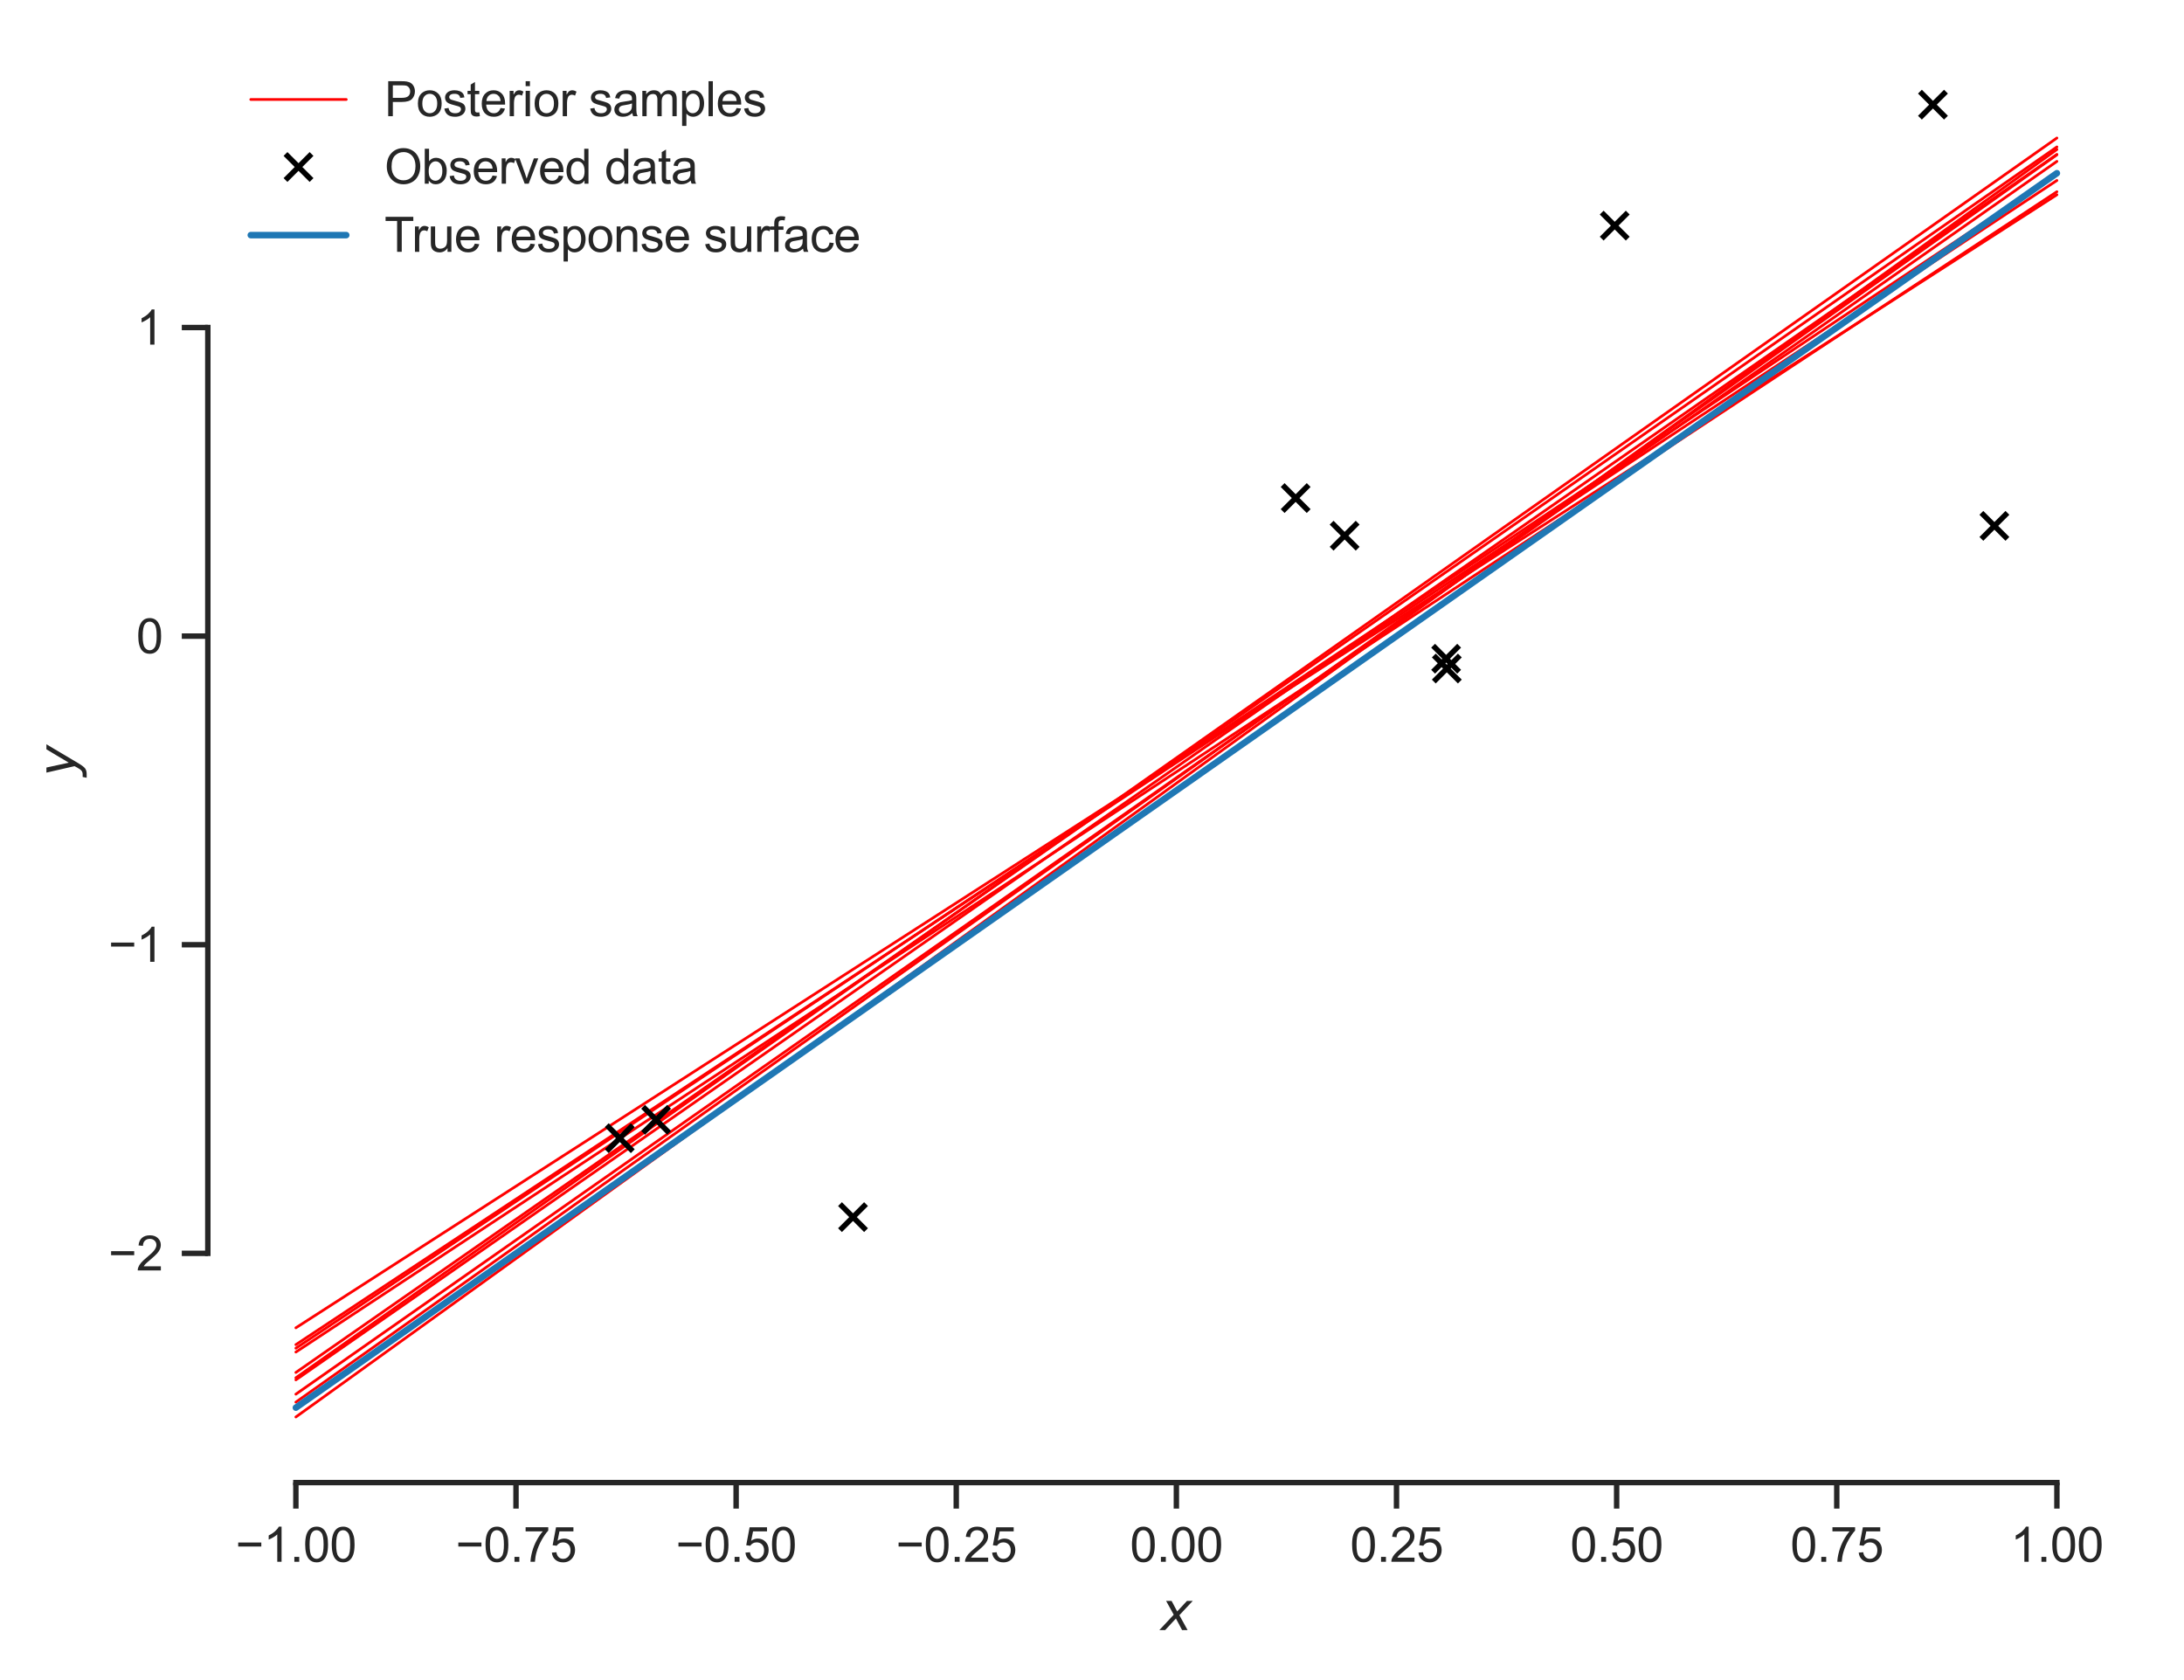 <?xml version="1.0" encoding="utf-8" standalone="no"?>
<!DOCTYPE svg PUBLIC "-//W3C//DTD SVG 1.1//EN"
  "http://www.w3.org/Graphics/SVG/1.1/DTD/svg11.dtd">
<svg xmlns:xlink="http://www.w3.org/1999/xlink" width="402.633pt" height="309.639pt" viewBox="0 0 402.633 309.639" xmlns="http://www.w3.org/2000/svg" version="1.1">
 <defs>
  <style type="text/css">*{stroke-linejoin: round; stroke-linecap: butt}</style>
 </defs>
 <g id="figure_1">
  <g id="patch_1">
   <path d="M 0 309.639 
L 402.633 309.639 
L 402.633 0 
L 0 0 
z
" style="fill: #ffffff"/>
  </g>
  <g id="axes_1">
   <g id="patch_2">
    <path d="M 38.313 273.312 
L 395.433 273.312 
L 395.433 7.2 
L 38.313 7.2 
z
" style="fill: #ffffff"/>
   </g>
   <g id="matplotlib.axis_1">
    <g id="xtick_1">
     <g id="line2d_1">
      <defs>
       <path id="mb5df3e9b58" d="M 0 0 
L 0 4.8 
" style="stroke: #262626"/>
      </defs>
      <g>
       <use xlink:href="#mb5df3e9b58" x="54.546" y="273.312" style="fill: #262626; stroke: #262626"/>
      </g>
     </g>
     <g id="text_1">
      <!-- −1.00 -->
      <g style="fill: #262626" transform="translate(43.413 287.911) scale(0.088 -0.088)">
       <defs>
        <path id="ArialMT-2212" d="M 3381 1997 
L 356 1997 
L 356 2522 
L 3381 2522 
L 3381 1997 
z
" transform="scale(0.016)"/>
        <path id="ArialMT-31" d="M 2384 0 
L 1822 0 
L 1822 3584 
Q 1619 3391 1289 3197 
Q 959 3003 697 2906 
L 697 3450 
Q 1169 3672 1522 3987 
Q 1875 4303 2022 4600 
L 2384 4600 
L 2384 0 
z
" transform="scale(0.016)"/>
        <path id="ArialMT-2e" d="M 581 0 
L 581 641 
L 1222 641 
L 1222 0 
L 581 0 
z
" transform="scale(0.016)"/>
        <path id="ArialMT-30" d="M 266 2259 
Q 266 3072 433 3567 
Q 600 4063 929 4331 
Q 1259 4600 1759 4600 
Q 2128 4600 2406 4451 
Q 2684 4303 2865 4023 
Q 3047 3744 3150 3342 
Q 3253 2941 3253 2259 
Q 3253 1453 3087 958 
Q 2922 463 2592 192 
Q 2263 -78 1759 -78 
Q 1097 -78 719 397 
Q 266 969 266 2259 
z
M 844 2259 
Q 844 1131 1108 757 
Q 1372 384 1759 384 
Q 2147 384 2411 759 
Q 2675 1134 2675 2259 
Q 2675 3391 2411 3762 
Q 2147 4134 1753 4134 
Q 1366 4134 1134 3806 
Q 844 3388 844 2259 
z
" transform="scale(0.016)"/>
       </defs>
       <use xlink:href="#ArialMT-2212"/>
       <use xlink:href="#ArialMT-31" x="58.398"/>
       <use xlink:href="#ArialMT-2e" x="114.014"/>
       <use xlink:href="#ArialMT-30" x="141.797"/>
       <use xlink:href="#ArialMT-30" x="197.412"/>
      </g>
     </g>
    </g>
    <g id="xtick_2">
     <g id="line2d_2">
      <g>
       <use xlink:href="#mb5df3e9b58" x="95.127" y="273.312" style="fill: #262626; stroke: #262626"/>
      </g>
     </g>
     <g id="text_2">
      <!-- −0.75 -->
      <g style="fill: #262626" transform="translate(83.995 287.911) scale(0.088 -0.088)">
       <defs>
        <path id="ArialMT-37" d="M 303 3981 
L 303 4522 
L 3269 4522 
L 3269 4084 
Q 2831 3619 2401 2847 
Q 1972 2075 1738 1259 
Q 1569 684 1522 0 
L 944 0 
Q 953 541 1156 1306 
Q 1359 2072 1739 2783 
Q 2119 3494 2547 3981 
L 303 3981 
z
" transform="scale(0.016)"/>
        <path id="ArialMT-35" d="M 266 1200 
L 856 1250 
Q 922 819 1161 601 
Q 1400 384 1738 384 
Q 2144 384 2425 690 
Q 2706 997 2706 1503 
Q 2706 1984 2436 2262 
Q 2166 2541 1728 2541 
Q 1456 2541 1237 2417 
Q 1019 2294 894 2097 
L 366 2166 
L 809 4519 
L 3088 4519 
L 3088 3981 
L 1259 3981 
L 1013 2750 
Q 1425 3038 1878 3038 
Q 2478 3038 2890 2622 
Q 3303 2206 3303 1553 
Q 3303 931 2941 478 
Q 2500 -78 1738 -78 
Q 1113 -78 717 272 
Q 322 622 266 1200 
z
" transform="scale(0.016)"/>
       </defs>
       <use xlink:href="#ArialMT-2212"/>
       <use xlink:href="#ArialMT-30" x="58.398"/>
       <use xlink:href="#ArialMT-2e" x="114.014"/>
       <use xlink:href="#ArialMT-37" x="141.797"/>
       <use xlink:href="#ArialMT-35" x="197.412"/>
      </g>
     </g>
    </g>
    <g id="xtick_3">
     <g id="line2d_3">
      <g>
       <use xlink:href="#mb5df3e9b58" x="135.709" y="273.312" style="fill: #262626; stroke: #262626"/>
      </g>
     </g>
     <g id="text_3">
      <!-- −0.50 -->
      <g style="fill: #262626" transform="translate(124.577 287.911) scale(0.088 -0.088)">
       <use xlink:href="#ArialMT-2212"/>
       <use xlink:href="#ArialMT-30" x="58.398"/>
       <use xlink:href="#ArialMT-2e" x="114.014"/>
       <use xlink:href="#ArialMT-35" x="141.797"/>
       <use xlink:href="#ArialMT-30" x="197.412"/>
      </g>
     </g>
    </g>
    <g id="xtick_4">
     <g id="line2d_4">
      <g>
       <use xlink:href="#mb5df3e9b58" x="176.291" y="273.312" style="fill: #262626; stroke: #262626"/>
      </g>
     </g>
     <g id="text_4">
      <!-- −0.25 -->
      <g style="fill: #262626" transform="translate(165.158 287.911) scale(0.088 -0.088)">
       <defs>
        <path id="ArialMT-32" d="M 3222 541 
L 3222 0 
L 194 0 
Q 188 203 259 391 
Q 375 700 629 1000 
Q 884 1300 1366 1694 
Q 2113 2306 2375 2664 
Q 2638 3022 2638 3341 
Q 2638 3675 2398 3904 
Q 2159 4134 1775 4134 
Q 1369 4134 1125 3890 
Q 881 3647 878 3216 
L 300 3275 
Q 359 3922 746 4261 
Q 1134 4600 1788 4600 
Q 2447 4600 2831 4234 
Q 3216 3869 3216 3328 
Q 3216 3053 3103 2787 
Q 2991 2522 2730 2228 
Q 2469 1934 1863 1422 
Q 1356 997 1212 845 
Q 1069 694 975 541 
L 3222 541 
z
" transform="scale(0.016)"/>
       </defs>
       <use xlink:href="#ArialMT-2212"/>
       <use xlink:href="#ArialMT-30" x="58.398"/>
       <use xlink:href="#ArialMT-2e" x="114.014"/>
       <use xlink:href="#ArialMT-32" x="141.797"/>
       <use xlink:href="#ArialMT-35" x="197.412"/>
      </g>
     </g>
    </g>
    <g id="xtick_5">
     <g id="line2d_5">
      <g>
       <use xlink:href="#mb5df3e9b58" x="216.873" y="273.312" style="fill: #262626; stroke: #262626"/>
      </g>
     </g>
     <g id="text_5">
      <!-- 0.00 -->
      <g style="fill: #262626" transform="translate(208.31 287.911) scale(0.088 -0.088)">
       <use xlink:href="#ArialMT-30"/>
       <use xlink:href="#ArialMT-2e" x="55.615"/>
       <use xlink:href="#ArialMT-30" x="83.398"/>
       <use xlink:href="#ArialMT-30" x="139.014"/>
      </g>
     </g>
    </g>
    <g id="xtick_6">
     <g id="line2d_6">
      <g>
       <use xlink:href="#mb5df3e9b58" x="257.455" y="273.312" style="fill: #262626; stroke: #262626"/>
      </g>
     </g>
     <g id="text_6">
      <!-- 0.25 -->
      <g style="fill: #262626" transform="translate(248.892 287.911) scale(0.088 -0.088)">
       <use xlink:href="#ArialMT-30"/>
       <use xlink:href="#ArialMT-2e" x="55.615"/>
       <use xlink:href="#ArialMT-32" x="83.398"/>
       <use xlink:href="#ArialMT-35" x="139.014"/>
      </g>
     </g>
    </g>
    <g id="xtick_7">
     <g id="line2d_7">
      <g>
       <use xlink:href="#mb5df3e9b58" x="298.037" y="273.312" style="fill: #262626; stroke: #262626"/>
      </g>
     </g>
     <g id="text_7">
      <!-- 0.50 -->
      <g style="fill: #262626" transform="translate(289.474 287.911) scale(0.088 -0.088)">
       <use xlink:href="#ArialMT-30"/>
       <use xlink:href="#ArialMT-2e" x="55.615"/>
       <use xlink:href="#ArialMT-35" x="83.398"/>
       <use xlink:href="#ArialMT-30" x="139.014"/>
      </g>
     </g>
    </g>
    <g id="xtick_8">
     <g id="line2d_8">
      <g>
       <use xlink:href="#mb5df3e9b58" x="338.618" y="273.312" style="fill: #262626; stroke: #262626"/>
      </g>
     </g>
     <g id="text_8">
      <!-- 0.75 -->
      <g style="fill: #262626" transform="translate(330.056 287.911) scale(0.088 -0.088)">
       <use xlink:href="#ArialMT-30"/>
       <use xlink:href="#ArialMT-2e" x="55.615"/>
       <use xlink:href="#ArialMT-37" x="83.398"/>
       <use xlink:href="#ArialMT-35" x="139.014"/>
      </g>
     </g>
    </g>
    <g id="xtick_9">
     <g id="line2d_9">
      <g>
       <use xlink:href="#mb5df3e9b58" x="379.2" y="273.312" style="fill: #262626; stroke: #262626"/>
      </g>
     </g>
     <g id="text_9">
      <!-- 1.00 -->
      <g style="fill: #262626" transform="translate(370.637 287.911) scale(0.088 -0.088)">
       <use xlink:href="#ArialMT-31"/>
       <use xlink:href="#ArialMT-2e" x="55.615"/>
       <use xlink:href="#ArialMT-30" x="83.398"/>
       <use xlink:href="#ArialMT-30" x="139.014"/>
      </g>
     </g>
    </g>
    <g id="text_10">
     <!-- $x$ -->
     <g style="fill: #262626" transform="translate(213.993 300.531) scale(0.096 -0.096)">
      <defs>
       <path id="DejaVuSans-Oblique-78" d="M 3841 3500 
L 2234 1784 
L 3219 0 
L 2559 0 
L 1819 1388 
L 531 0 
L -166 0 
L 1556 1844 
L 641 3500 
L 1300 3500 
L 1972 2234 
L 3144 3500 
L 3841 3500 
z
" transform="scale(0.016)"/>
      </defs>
      <use xlink:href="#DejaVuSans-Oblique-78" transform="translate(0 0.312)"/>
     </g>
    </g>
   </g>
   <g id="matplotlib.axis_2">
    <g id="ytick_1">
     <g id="line2d_10">
      <defs>
       <path id="m4414382f94" d="M 0 0 
L -4.8 0 
" style="stroke: #262626"/>
      </defs>
      <g>
       <use xlink:href="#m4414382f94" x="38.313" y="231.054" style="fill: #262626; stroke: #262626"/>
      </g>
     </g>
     <g id="text_11">
      <!-- −2 -->
      <g style="fill: #262626" transform="translate(19.98 234.203) scale(0.088 -0.088)">
       <use xlink:href="#ArialMT-2212"/>
       <use xlink:href="#ArialMT-32" x="58.398"/>
      </g>
     </g>
    </g>
    <g id="ytick_2">
     <g id="line2d_11">
      <g>
       <use xlink:href="#m4414382f94" x="38.313" y="174.161" style="fill: #262626; stroke: #262626"/>
      </g>
     </g>
     <g id="text_12">
      <!-- −1 -->
      <g style="fill: #262626" transform="translate(19.98 177.311) scale(0.088 -0.088)">
       <use xlink:href="#ArialMT-2212"/>
       <use xlink:href="#ArialMT-31" x="58.398"/>
      </g>
     </g>
    </g>
    <g id="ytick_3">
     <g id="line2d_12">
      <g>
       <use xlink:href="#m4414382f94" x="38.313" y="117.269" style="fill: #262626; stroke: #262626"/>
      </g>
     </g>
     <g id="text_13">
      <!-- 0 -->
      <g style="fill: #262626" transform="translate(25.119 120.418) scale(0.088 -0.088)">
       <use xlink:href="#ArialMT-30"/>
      </g>
     </g>
    </g>
    <g id="ytick_4">
     <g id="line2d_13">
      <g>
       <use xlink:href="#m4414382f94" x="38.313" y="60.376" style="fill: #262626; stroke: #262626"/>
      </g>
     </g>
     <g id="text_14">
      <!-- 1 -->
      <g style="fill: #262626" transform="translate(25.119 63.525) scale(0.088 -0.088)">
       <use xlink:href="#ArialMT-31"/>
      </g>
     </g>
    </g>
    <g id="text_15">
     <!-- $y$ -->
     <g style="fill: #262626" transform="translate(13.963 143.136) rotate(-90) scale(0.096 -0.096)">
      <defs>
       <path id="DejaVuSans-Oblique-79" d="M 1588 -325 
Q 1188 -997 936 -1164 
Q 684 -1331 294 -1331 
L -159 -1331 
L -63 -850 
L 269 -850 
Q 509 -850 678 -719 
Q 847 -588 1056 -206 
L 1234 128 
L 459 3500 
L 1069 3500 
L 1650 819 
L 3256 3500 
L 3859 3500 
L 1588 -325 
z
" transform="scale(0.016)"/>
      </defs>
      <use xlink:href="#DejaVuSans-Oblique-79" transform="translate(0 0.312)"/>
     </g>
    </g>
   </g>
   <g id="line2d_14">
    <path d="M 54.546 244.78 
L 57.825 242.67 
L 61.104 240.56 
L 64.384 238.45 
L 67.663 236.341 
L 70.942 234.231 
L 74.222 232.121 
L 77.501 230.011 
L 80.78 227.901 
L 84.06 225.791 
L 87.339 223.681 
L 90.618 221.571 
L 93.898 219.462 
L 97.177 217.352 
L 100.456 215.242 
L 103.736 213.132 
L 107.015 211.022 
L 110.294 208.912 
L 113.574 206.802 
L 116.853 204.692 
L 120.132 202.583 
L 123.412 200.473 
L 126.691 198.363 
L 129.97 196.253 
L 133.25 194.143 
L 136.529 192.033 
L 139.808 189.923 
L 143.088 187.813 
L 146.367 185.704 
L 149.646 183.594 
L 152.926 181.484 
L 156.205 179.374 
L 159.484 177.264 
L 162.764 175.154 
L 166.043 173.044 
L 169.322 170.934 
L 172.602 168.825 
L 175.881 166.715 
L 179.16 164.605 
L 182.44 162.495 
L 185.719 160.385 
L 188.998 158.275 
L 192.278 156.165 
L 195.557 154.055 
L 198.837 151.946 
L 202.116 149.836 
L 205.395 147.726 
L 208.675 145.616 
L 211.954 143.506 
L 215.233 141.396 
L 218.513 139.286 
L 221.792 137.177 
L 225.071 135.067 
L 228.351 132.957 
L 231.63 130.847 
L 234.909 128.737 
L 238.189 126.627 
L 241.468 124.517 
L 244.747 122.407 
L 248.027 120.298 
L 251.306 118.188 
L 254.585 116.078 
L 257.865 113.968 
L 261.144 111.858 
L 264.423 109.748 
L 267.703 107.638 
L 270.982 105.528 
L 274.261 103.419 
L 277.541 101.309 
L 280.82 99.199 
L 284.099 97.089 
L 287.379 94.979 
L 290.658 92.869 
L 293.937 90.759 
L 297.217 88.649 
L 300.496 86.54 
L 303.775 84.43 
L 307.055 82.32 
L 310.334 80.21 
L 313.613 78.1 
L 316.893 75.99 
L 320.172 73.88 
L 323.451 71.77 
L 326.731 69.661 
L 330.01 67.551 
L 333.289 65.441 
L 336.569 63.331 
L 339.848 61.221 
L 343.127 59.111 
L 346.407 57.001 
L 349.686 54.891 
L 352.965 52.782 
L 356.245 50.672 
L 359.524 48.562 
L 362.803 46.452 
L 366.083 44.342 
L 369.362 42.232 
L 372.641 40.122 
L 375.921 38.012 
L 379.2 35.903 
" clip-path="url(#p180e11fbf8)" style="fill: none; stroke: #ff0000; stroke-width: 0.5; stroke-linecap: round"/>
   </g>
   <g id="line2d_15">
    <path d="M 54.546 249.246 
L 57.825 247.085 
L 61.104 244.925 
L 64.384 242.764 
L 67.663 240.603 
L 70.942 238.443 
L 74.222 236.282 
L 77.501 234.121 
L 80.78 231.961 
L 84.06 229.8 
L 87.339 227.64 
L 90.618 225.479 
L 93.898 223.318 
L 97.177 221.158 
L 100.456 218.997 
L 103.736 216.836 
L 107.015 214.676 
L 110.294 212.515 
L 113.574 210.354 
L 116.853 208.194 
L 120.132 206.033 
L 123.412 203.872 
L 126.691 201.712 
L 129.97 199.551 
L 133.25 197.39 
L 136.529 195.23 
L 139.808 193.069 
L 143.088 190.908 
L 146.367 188.748 
L 149.646 186.587 
L 152.926 184.427 
L 156.205 182.266 
L 159.484 180.105 
L 162.764 177.945 
L 166.043 175.784 
L 169.322 173.623 
L 172.602 171.463 
L 175.881 169.302 
L 179.16 167.141 
L 182.44 164.981 
L 185.719 162.82 
L 188.998 160.659 
L 192.278 158.499 
L 195.557 156.338 
L 198.837 154.177 
L 202.116 152.017 
L 205.395 149.856 
L 208.675 147.695 
L 211.954 145.535 
L 215.233 143.374 
L 218.513 141.214 
L 221.792 139.053 
L 225.071 136.892 
L 228.351 134.732 
L 231.63 132.571 
L 234.909 130.41 
L 238.189 128.25 
L 241.468 126.089 
L 244.747 123.928 
L 248.027 121.768 
L 251.306 119.607 
L 254.585 117.446 
L 257.865 115.286 
L 261.144 113.125 
L 264.423 110.964 
L 267.703 108.804 
L 270.982 106.643 
L 274.261 104.483 
L 277.541 102.322 
L 280.82 100.161 
L 284.099 98.001 
L 287.379 95.84 
L 290.658 93.679 
L 293.937 91.519 
L 297.217 89.358 
L 300.496 87.197 
L 303.775 85.037 
L 307.055 82.876 
L 310.334 80.715 
L 313.613 78.555 
L 316.893 76.394 
L 320.172 74.233 
L 323.451 72.073 
L 326.731 69.912 
L 330.01 67.751 
L 333.289 65.591 
L 336.569 63.43 
L 339.848 61.27 
L 343.127 59.109 
L 346.407 56.948 
L 349.686 54.788 
L 352.965 52.627 
L 356.245 50.466 
L 359.524 48.306 
L 362.803 46.145 
L 366.083 43.984 
L 369.362 41.824 
L 372.641 39.663 
L 375.921 37.502 
L 379.2 35.342 
" clip-path="url(#p180e11fbf8)" style="fill: none; stroke: #ff0000; stroke-width: 0.5; stroke-linecap: round"/>
   </g>
   <g id="line2d_16">
    <path d="M 54.546 248.543 
L 57.825 246.357 
L 61.104 244.17 
L 64.384 241.983 
L 67.663 239.797 
L 70.942 237.61 
L 74.222 235.423 
L 77.501 233.237 
L 80.78 231.05 
L 84.06 228.863 
L 87.339 226.677 
L 90.618 224.49 
L 93.898 222.303 
L 97.177 220.117 
L 100.456 217.93 
L 103.736 215.743 
L 107.015 213.557 
L 110.294 211.37 
L 113.574 209.183 
L 116.853 206.997 
L 120.132 204.81 
L 123.412 202.623 
L 126.691 200.437 
L 129.97 198.25 
L 133.25 196.063 
L 136.529 193.877 
L 139.808 191.69 
L 143.088 189.503 
L 146.367 187.317 
L 149.646 185.13 
L 152.926 182.943 
L 156.205 180.757 
L 159.484 178.57 
L 162.764 176.383 
L 166.043 174.197 
L 169.322 172.01 
L 172.602 169.823 
L 175.881 167.637 
L 179.16 165.45 
L 182.44 163.263 
L 185.719 161.077 
L 188.998 158.89 
L 192.278 156.703 
L 195.557 154.517 
L 198.837 152.33 
L 202.116 150.144 
L 205.395 147.957 
L 208.675 145.77 
L 211.954 143.584 
L 215.233 141.397 
L 218.513 139.21 
L 221.792 137.024 
L 225.071 134.837 
L 228.351 132.65 
L 231.63 130.464 
L 234.909 128.277 
L 238.189 126.09 
L 241.468 123.904 
L 244.747 121.717 
L 248.027 119.53 
L 251.306 117.344 
L 254.585 115.157 
L 257.865 112.97 
L 261.144 110.784 
L 264.423 108.597 
L 267.703 106.41 
L 270.982 104.224 
L 274.261 102.037 
L 277.541 99.85 
L 280.82 97.664 
L 284.099 95.477 
L 287.379 93.29 
L 290.658 91.104 
L 293.937 88.917 
L 297.217 86.73 
L 300.496 84.544 
L 303.775 82.357 
L 307.055 80.17 
L 310.334 77.984 
L 313.613 75.797 
L 316.893 73.61 
L 320.172 71.424 
L 323.451 69.237 
L 326.731 67.05 
L 330.01 64.864 
L 333.289 62.677 
L 336.569 60.49 
L 339.848 58.304 
L 343.127 56.117 
L 346.407 53.93 
L 349.686 51.744 
L 352.965 49.557 
L 356.245 47.371 
L 359.524 45.184 
L 362.803 42.997 
L 366.083 40.811 
L 369.362 38.624 
L 372.641 36.437 
L 375.921 34.251 
L 379.2 32.064 
" clip-path="url(#p180e11fbf8)" style="fill: none; stroke: #ff0000; stroke-width: 0.5; stroke-linecap: round"/>
   </g>
   <g id="line2d_17">
    <path d="M 54.546 257.011 
L 57.825 254.715 
L 61.104 252.42 
L 64.384 250.124 
L 67.663 247.829 
L 70.942 245.533 
L 74.222 243.238 
L 77.501 240.942 
L 80.78 238.646 
L 84.06 236.351 
L 87.339 234.055 
L 90.618 231.76 
L 93.898 229.464 
L 97.177 227.169 
L 100.456 224.873 
L 103.736 222.577 
L 107.015 220.282 
L 110.294 217.986 
L 113.574 215.691 
L 116.853 213.395 
L 120.132 211.1 
L 123.412 208.804 
L 126.691 206.508 
L 129.97 204.213 
L 133.25 201.917 
L 136.529 199.622 
L 139.808 197.326 
L 143.088 195.031 
L 146.367 192.735 
L 149.646 190.44 
L 152.926 188.144 
L 156.205 185.848 
L 159.484 183.553 
L 162.764 181.257 
L 166.043 178.962 
L 169.322 176.666 
L 172.602 174.371 
L 175.881 172.075 
L 179.16 169.779 
L 182.44 167.484 
L 185.719 165.188 
L 188.998 162.893 
L 192.278 160.597 
L 195.557 158.302 
L 198.837 156.006 
L 202.116 153.71 
L 205.395 151.415 
L 208.675 149.119 
L 211.954 146.824 
L 215.233 144.528 
L 218.513 142.233 
L 221.792 139.937 
L 225.071 137.641 
L 228.351 135.346 
L 231.63 133.05 
L 234.909 130.755 
L 238.189 128.459 
L 241.468 126.164 
L 244.747 123.868 
L 248.027 121.572 
L 251.306 119.277 
L 254.585 116.981 
L 257.865 114.686 
L 261.144 112.39 
L 264.423 110.095 
L 267.703 107.799 
L 270.982 105.504 
L 274.261 103.208 
L 277.541 100.912 
L 280.82 98.617 
L 284.099 96.321 
L 287.379 94.026 
L 290.658 91.73 
L 293.937 89.435 
L 297.217 87.139 
L 300.496 84.843 
L 303.775 82.548 
L 307.055 80.252 
L 310.334 77.957 
L 313.613 75.661 
L 316.893 73.366 
L 320.172 71.07 
L 323.451 68.774 
L 326.731 66.479 
L 330.01 64.183 
L 333.289 61.888 
L 336.569 59.592 
L 339.848 57.297 
L 343.127 55.001 
L 346.407 52.705 
L 349.686 50.41 
L 352.965 48.114 
L 356.245 45.819 
L 359.524 43.523 
L 362.803 41.228 
L 366.083 38.932 
L 369.362 36.637 
L 372.641 34.341 
L 375.921 32.045 
L 379.2 29.75 
" clip-path="url(#p180e11fbf8)" style="fill: none; stroke: #ff0000; stroke-width: 0.5; stroke-linecap: round"/>
   </g>
   <g id="line2d_18">
    <path d="M 54.546 253.989 
L 57.825 251.681 
L 61.104 249.372 
L 64.384 247.063 
L 67.663 244.755 
L 70.942 242.446 
L 74.222 240.138 
L 77.501 237.829 
L 80.78 235.521 
L 84.06 233.212 
L 87.339 230.903 
L 90.618 228.595 
L 93.898 226.286 
L 97.177 223.978 
L 100.456 221.669 
L 103.736 219.361 
L 107.015 217.052 
L 110.294 214.743 
L 113.574 212.435 
L 116.853 210.126 
L 120.132 207.818 
L 123.412 205.509 
L 126.691 203.201 
L 129.97 200.892 
L 133.25 198.584 
L 136.529 196.275 
L 139.808 193.966 
L 143.088 191.658 
L 146.367 189.349 
L 149.646 187.041 
L 152.926 184.732 
L 156.205 182.424 
L 159.484 180.115 
L 162.764 177.806 
L 166.043 175.498 
L 169.322 173.189 
L 172.602 170.881 
L 175.881 168.572 
L 179.16 166.264 
L 182.44 163.955 
L 185.719 161.646 
L 188.998 159.338 
L 192.278 157.029 
L 195.557 154.721 
L 198.837 152.412 
L 202.116 150.104 
L 205.395 147.795 
L 208.675 145.486 
L 211.954 143.178 
L 215.233 140.869 
L 218.513 138.561 
L 221.792 136.252 
L 225.071 133.944 
L 228.351 131.635 
L 231.63 129.327 
L 234.909 127.018 
L 238.189 124.709 
L 241.468 122.401 
L 244.747 120.092 
L 248.027 117.784 
L 251.306 115.475 
L 254.585 113.167 
L 257.865 110.858 
L 261.144 108.549 
L 264.423 106.241 
L 267.703 103.932 
L 270.982 101.624 
L 274.261 99.315 
L 277.541 97.007 
L 280.82 94.698 
L 284.099 92.389 
L 287.379 90.081 
L 290.658 87.772 
L 293.937 85.464 
L 297.217 83.155 
L 300.496 80.847 
L 303.775 78.538 
L 307.055 76.23 
L 310.334 73.921 
L 313.613 71.612 
L 316.893 69.304 
L 320.172 66.995 
L 323.451 64.687 
L 326.731 62.378 
L 330.01 60.07 
L 333.289 57.761 
L 336.569 55.452 
L 339.848 53.144 
L 343.127 50.835 
L 346.407 48.527 
L 349.686 46.218 
L 352.965 43.91 
L 356.245 41.601 
L 359.524 39.292 
L 362.803 36.984 
L 366.083 34.675 
L 369.362 32.367 
L 372.641 30.058 
L 375.921 27.75 
L 379.2 25.441 
" clip-path="url(#p180e11fbf8)" style="fill: none; stroke: #ff0000; stroke-width: 0.5; stroke-linecap: round"/>
   </g>
   <g id="line2d_19">
    <path d="M 54.546 254.374 
L 57.825 252.092 
L 61.104 249.81 
L 64.384 247.528 
L 67.663 245.246 
L 70.942 242.964 
L 74.222 240.683 
L 77.501 238.401 
L 80.78 236.119 
L 84.06 233.837 
L 87.339 231.555 
L 90.618 229.273 
L 93.898 226.991 
L 97.177 224.709 
L 100.456 222.427 
L 103.736 220.145 
L 107.015 217.863 
L 110.294 215.582 
L 113.574 213.3 
L 116.853 211.018 
L 120.132 208.736 
L 123.412 206.454 
L 126.691 204.172 
L 129.97 201.89 
L 133.25 199.608 
L 136.529 197.326 
L 139.808 195.044 
L 143.088 192.762 
L 146.367 190.481 
L 149.646 188.199 
L 152.926 185.917 
L 156.205 183.635 
L 159.484 181.353 
L 162.764 179.071 
L 166.043 176.789 
L 169.322 174.507 
L 172.602 172.225 
L 175.881 169.943 
L 179.16 167.661 
L 182.44 165.38 
L 185.719 163.098 
L 188.998 160.816 
L 192.278 158.534 
L 195.557 156.252 
L 198.837 153.97 
L 202.116 151.688 
L 205.395 149.406 
L 208.675 147.124 
L 211.954 144.842 
L 215.233 142.56 
L 218.513 140.279 
L 221.792 137.997 
L 225.071 135.715 
L 228.351 133.433 
L 231.63 131.151 
L 234.909 128.869 
L 238.189 126.587 
L 241.468 124.305 
L 244.747 122.023 
L 248.027 119.741 
L 251.306 117.459 
L 254.585 115.178 
L 257.865 112.896 
L 261.144 110.614 
L 264.423 108.332 
L 267.703 106.05 
L 270.982 103.768 
L 274.261 101.486 
L 277.541 99.204 
L 280.82 96.922 
L 284.099 94.64 
L 287.379 92.358 
L 290.658 90.077 
L 293.937 87.795 
L 297.217 85.513 
L 300.496 83.231 
L 303.775 80.949 
L 307.055 78.667 
L 310.334 76.385 
L 313.613 74.103 
L 316.893 71.821 
L 320.172 69.539 
L 323.451 67.257 
L 326.731 64.976 
L 330.01 62.694 
L 333.289 60.412 
L 336.569 58.13 
L 339.848 55.848 
L 343.127 53.566 
L 346.407 51.284 
L 349.686 49.002 
L 352.965 46.72 
L 356.245 44.438 
L 359.524 42.156 
L 362.803 39.875 
L 366.083 37.593 
L 369.362 35.311 
L 372.641 33.029 
L 375.921 30.747 
L 379.2 28.465 
" clip-path="url(#p180e11fbf8)" style="fill: none; stroke: #ff0000; stroke-width: 0.5; stroke-linecap: round"/>
   </g>
   <g id="line2d_20">
    <path d="M 54.546 253.013 
L 57.825 250.731 
L 61.104 248.448 
L 64.384 246.166 
L 67.663 243.884 
L 70.942 241.602 
L 74.222 239.32 
L 77.501 237.038 
L 80.78 234.756 
L 84.06 232.474 
L 87.339 230.192 
L 90.618 227.91 
L 93.898 225.628 
L 97.177 223.345 
L 100.456 221.063 
L 103.736 218.781 
L 107.015 216.499 
L 110.294 214.217 
L 113.574 211.935 
L 116.853 209.653 
L 120.132 207.371 
L 123.412 205.089 
L 126.691 202.807 
L 129.97 200.525 
L 133.25 198.242 
L 136.529 195.96 
L 139.808 193.678 
L 143.088 191.396 
L 146.367 189.114 
L 149.646 186.832 
L 152.926 184.55 
L 156.205 182.268 
L 159.484 179.986 
L 162.764 177.704 
L 166.043 175.422 
L 169.322 173.139 
L 172.602 170.857 
L 175.881 168.575 
L 179.16 166.293 
L 182.44 164.011 
L 185.719 161.729 
L 188.998 159.447 
L 192.278 157.165 
L 195.557 154.883 
L 198.837 152.601 
L 202.116 150.319 
L 205.395 148.037 
L 208.675 145.754 
L 211.954 143.472 
L 215.233 141.19 
L 218.513 138.908 
L 221.792 136.626 
L 225.071 134.344 
L 228.351 132.062 
L 231.63 129.78 
L 234.909 127.498 
L 238.189 125.216 
L 241.468 122.934 
L 244.747 120.651 
L 248.027 118.369 
L 251.306 116.087 
L 254.585 113.805 
L 257.865 111.523 
L 261.144 109.241 
L 264.423 106.959 
L 267.703 104.677 
L 270.982 102.395 
L 274.261 100.113 
L 277.541 97.831 
L 280.82 95.548 
L 284.099 93.266 
L 287.379 90.984 
L 290.658 88.702 
L 293.937 86.42 
L 297.217 84.138 
L 300.496 81.856 
L 303.775 79.574 
L 307.055 77.292 
L 310.334 75.01 
L 313.613 72.728 
L 316.893 70.445 
L 320.172 68.163 
L 323.451 65.881 
L 326.731 63.599 
L 330.01 61.317 
L 333.289 59.035 
L 336.569 56.753 
L 339.848 54.471 
L 343.127 52.189 
L 346.407 49.907 
L 349.686 47.625 
L 352.965 45.342 
L 356.245 43.06 
L 359.524 40.778 
L 362.803 38.496 
L 366.083 36.214 
L 369.362 33.932 
L 372.641 31.65 
L 375.921 29.368 
L 379.2 27.086 
" clip-path="url(#p180e11fbf8)" style="fill: none; stroke: #ff0000; stroke-width: 0.5; stroke-linecap: round"/>
   </g>
   <g id="line2d_21">
    <path d="M 54.546 261.216 
L 57.825 258.856 
L 61.104 256.496 
L 64.384 254.136 
L 67.663 251.775 
L 70.942 249.415 
L 74.222 247.055 
L 77.501 244.695 
L 80.78 242.335 
L 84.06 239.975 
L 87.339 237.614 
L 90.618 235.254 
L 93.898 232.894 
L 97.177 230.534 
L 100.456 228.174 
L 103.736 225.814 
L 107.015 223.453 
L 110.294 221.093 
L 113.574 218.733 
L 116.853 216.373 
L 120.132 214.013 
L 123.412 211.653 
L 126.691 209.292 
L 129.97 206.932 
L 133.25 204.572 
L 136.529 202.212 
L 139.808 199.852 
L 143.088 197.492 
L 146.367 195.131 
L 149.646 192.771 
L 152.926 190.411 
L 156.205 188.051 
L 159.484 185.691 
L 162.764 183.331 
L 166.043 180.97 
L 169.322 178.61 
L 172.602 176.25 
L 175.881 173.89 
L 179.16 171.53 
L 182.44 169.17 
L 185.719 166.809 
L 188.998 164.449 
L 192.278 162.089 
L 195.557 159.729 
L 198.837 157.369 
L 202.116 155.009 
L 205.395 152.648 
L 208.675 150.288 
L 211.954 147.928 
L 215.233 145.568 
L 218.513 143.208 
L 221.792 140.848 
L 225.071 138.487 
L 228.351 136.127 
L 231.63 133.767 
L 234.909 131.407 
L 238.189 129.047 
L 241.468 126.687 
L 244.747 124.326 
L 248.027 121.966 
L 251.306 119.606 
L 254.585 117.246 
L 257.865 114.886 
L 261.144 112.526 
L 264.423 110.165 
L 267.703 107.805 
L 270.982 105.445 
L 274.261 103.085 
L 277.541 100.725 
L 280.82 98.365 
L 284.099 96.005 
L 287.379 93.644 
L 290.658 91.284 
L 293.937 88.924 
L 297.217 86.564 
L 300.496 84.204 
L 303.775 81.844 
L 307.055 79.483 
L 310.334 77.123 
L 313.613 74.763 
L 316.893 72.403 
L 320.172 70.043 
L 323.451 67.683 
L 326.731 65.322 
L 330.01 62.962 
L 333.289 60.602 
L 336.569 58.242 
L 339.848 55.882 
L 343.127 53.522 
L 346.407 51.161 
L 349.686 48.801 
L 352.965 46.441 
L 356.245 44.081 
L 359.524 41.721 
L 362.803 39.361 
L 366.083 37 
L 369.362 34.64 
L 372.641 32.28 
L 375.921 29.92 
L 379.2 27.56 
" clip-path="url(#p180e11fbf8)" style="fill: none; stroke: #ff0000; stroke-width: 0.5; stroke-linecap: round"/>
   </g>
   <g id="line2d_22">
    <path d="M 54.546 247.882 
L 57.825 245.714 
L 61.104 243.547 
L 64.384 241.379 
L 67.663 239.211 
L 70.942 237.043 
L 74.222 234.875 
L 77.501 232.708 
L 80.78 230.54 
L 84.06 228.372 
L 87.339 226.204 
L 90.618 224.036 
L 93.898 221.868 
L 97.177 219.701 
L 100.456 217.533 
L 103.736 215.365 
L 107.015 213.197 
L 110.294 211.029 
L 113.574 208.862 
L 116.853 206.694 
L 120.132 204.526 
L 123.412 202.358 
L 126.691 200.19 
L 129.97 198.022 
L 133.25 195.855 
L 136.529 193.687 
L 139.808 191.519 
L 143.088 189.351 
L 146.367 187.183 
L 149.646 185.016 
L 152.926 182.848 
L 156.205 180.68 
L 159.484 178.512 
L 162.764 176.344 
L 166.043 174.176 
L 169.322 172.009 
L 172.602 169.841 
L 175.881 167.673 
L 179.16 165.505 
L 182.44 163.337 
L 185.719 161.169 
L 188.998 159.002 
L 192.278 156.834 
L 195.557 154.666 
L 198.837 152.498 
L 202.116 150.33 
L 205.395 148.163 
L 208.675 145.995 
L 211.954 143.827 
L 215.233 141.659 
L 218.513 139.491 
L 221.792 137.323 
L 225.071 135.156 
L 228.351 132.988 
L 231.63 130.82 
L 234.909 128.652 
L 238.189 126.484 
L 241.468 124.317 
L 244.747 122.149 
L 248.027 119.981 
L 251.306 117.813 
L 254.585 115.645 
L 257.865 113.477 
L 261.144 111.31 
L 264.423 109.142 
L 267.703 106.974 
L 270.982 104.806 
L 274.261 102.638 
L 277.541 100.471 
L 280.82 98.303 
L 284.099 96.135 
L 287.379 93.967 
L 290.658 91.799 
L 293.937 89.631 
L 297.217 87.464 
L 300.496 85.296 
L 303.775 83.128 
L 307.055 80.96 
L 310.334 78.792 
L 313.613 76.624 
L 316.893 74.457 
L 320.172 72.289 
L 323.451 70.121 
L 326.731 67.953 
L 330.01 65.785 
L 333.289 63.618 
L 336.569 61.45 
L 339.848 59.282 
L 343.127 57.114 
L 346.407 54.946 
L 349.686 52.778 
L 352.965 50.611 
L 356.245 48.443 
L 359.524 46.275 
L 362.803 44.107 
L 366.083 41.939 
L 369.362 39.772 
L 372.641 37.604 
L 375.921 35.436 
L 379.2 33.268 
" clip-path="url(#p180e11fbf8)" style="fill: none; stroke: #ff0000; stroke-width: 0.5; stroke-linecap: round"/>
   </g>
   <g id="line2d_23">
    <path d="M 54.546 258.482 
L 57.825 256.159 
L 61.104 253.836 
L 64.384 251.514 
L 67.663 249.191 
L 70.942 246.868 
L 74.222 244.545 
L 77.501 242.223 
L 80.78 239.9 
L 84.06 237.577 
L 87.339 235.255 
L 90.618 232.932 
L 93.898 230.609 
L 97.177 228.287 
L 100.456 225.964 
L 103.736 223.641 
L 107.015 221.319 
L 110.294 218.996 
L 113.574 216.673 
L 116.853 214.351 
L 120.132 212.028 
L 123.412 209.705 
L 126.691 207.383 
L 129.97 205.06 
L 133.25 202.737 
L 136.529 200.414 
L 139.808 198.092 
L 143.088 195.769 
L 146.367 193.446 
L 149.646 191.124 
L 152.926 188.801 
L 156.205 186.478 
L 159.484 184.156 
L 162.764 181.833 
L 166.043 179.51 
L 169.322 177.188 
L 172.602 174.865 
L 175.881 172.542 
L 179.16 170.22 
L 182.44 167.897 
L 185.719 165.574 
L 188.998 163.251 
L 192.278 160.929 
L 195.557 158.606 
L 198.837 156.283 
L 202.116 153.961 
L 205.395 151.638 
L 208.675 149.315 
L 211.954 146.993 
L 215.233 144.67 
L 218.513 142.347 
L 221.792 140.025 
L 225.071 137.702 
L 228.351 135.379 
L 231.63 133.057 
L 234.909 130.734 
L 238.189 128.411 
L 241.468 126.089 
L 244.747 123.766 
L 248.027 121.443 
L 251.306 119.12 
L 254.585 116.798 
L 257.865 114.475 
L 261.144 112.152 
L 264.423 109.83 
L 267.703 107.507 
L 270.982 105.184 
L 274.261 102.862 
L 277.541 100.539 
L 280.82 98.216 
L 284.099 95.894 
L 287.379 93.571 
L 290.658 91.248 
L 293.937 88.926 
L 297.217 86.603 
L 300.496 84.28 
L 303.775 81.958 
L 307.055 79.635 
L 310.334 77.312 
L 313.613 74.989 
L 316.893 72.667 
L 320.172 70.344 
L 323.451 68.021 
L 326.731 65.699 
L 330.01 63.376 
L 333.289 61.053 
L 336.569 58.731 
L 339.848 56.408 
L 343.127 54.085 
L 346.407 51.763 
L 349.686 49.44 
L 352.965 47.117 
L 356.245 44.795 
L 359.524 42.472 
L 362.803 40.149 
L 366.083 37.826 
L 369.362 35.504 
L 372.641 33.181 
L 375.921 30.858 
L 379.2 28.536 
" clip-path="url(#p180e11fbf8)" style="fill: none; stroke: #ff0000; stroke-width: 0.5; stroke-linecap: round"/>
   </g>
   <g id="line2d_24"/>
   <g id="line2d_25">
    <defs>
     <path id="m560c1ba223" d="M -2.4 2.4 
L 2.4 -2.4 
M -2.4 -2.4 
L 2.4 2.4 
" style="stroke: #000000"/>
    </defs>
    <g clip-path="url(#p180e11fbf8)">
     <use xlink:href="#m560c1ba223" x="356.35" y="19.296" style="stroke: #000000"/>
     <use xlink:href="#m560c1ba223" x="157.258" y="224.375" style="stroke: #000000"/>
     <use xlink:href="#m560c1ba223" x="114.256" y="209.823" style="stroke: #000000"/>
     <use xlink:href="#m560c1ba223" x="120.957" y="206.437" style="stroke: #000000"/>
     <use xlink:href="#m560c1ba223" x="238.86" y="91.817" style="stroke: #000000"/>
     <use xlink:href="#m560c1ba223" x="247.892" y="98.756" style="stroke: #000000"/>
     <use xlink:href="#m560c1ba223" x="367.68" y="96.944" style="stroke: #000000"/>
     <use xlink:href="#m560c1ba223" x="266.603" y="121.434" style="stroke: #000000"/>
     <use xlink:href="#m560c1ba223" x="297.682" y="41.593" style="stroke: #000000"/>
     <use xlink:href="#m560c1ba223" x="266.73" y="123.243" style="stroke: #000000"/>
    </g>
   </g>
   <g id="line2d_26">
    <path d="M 54.546 259.5 
L 57.825 257.202 
L 61.104 254.903 
L 64.384 252.604 
L 67.663 250.306 
L 70.942 248.007 
L 74.222 245.708 
L 77.501 243.409 
L 80.78 241.111 
L 84.06 238.812 
L 87.339 236.513 
L 90.618 234.215 
L 93.898 231.916 
L 97.177 229.617 
L 100.456 227.319 
L 103.736 225.02 
L 107.015 222.721 
L 110.294 220.423 
L 113.574 218.124 
L 116.853 215.825 
L 120.132 213.526 
L 123.412 211.228 
L 126.691 208.929 
L 129.97 206.63 
L 133.25 204.332 
L 136.529 202.033 
L 139.808 199.734 
L 143.088 197.436 
L 146.367 195.137 
L 149.646 192.838 
L 152.926 190.539 
L 156.205 188.241 
L 159.484 185.942 
L 162.764 183.643 
L 166.043 181.345 
L 169.322 179.046 
L 172.602 176.747 
L 175.881 174.449 
L 179.16 172.15 
L 182.44 169.851 
L 185.719 167.553 
L 188.998 165.254 
L 192.278 162.955 
L 195.557 160.656 
L 198.837 158.358 
L 202.116 156.059 
L 205.395 153.76 
L 208.675 151.462 
L 211.954 149.163 
L 215.233 146.864 
L 218.513 144.566 
L 221.792 142.267 
L 225.071 139.968 
L 228.351 137.669 
L 231.63 135.371 
L 234.909 133.072 
L 238.189 130.773 
L 241.468 128.475 
L 244.747 126.176 
L 248.027 123.877 
L 251.306 121.579 
L 254.585 119.28 
L 257.865 116.981 
L 261.144 114.683 
L 264.423 112.384 
L 267.703 110.085 
L 270.982 107.786 
L 274.261 105.488 
L 277.541 103.189 
L 280.82 100.89 
L 284.099 98.592 
L 287.379 96.293 
L 290.658 93.994 
L 293.937 91.696 
L 297.217 89.397 
L 300.496 87.098 
L 303.775 84.8 
L 307.055 82.501 
L 310.334 80.202 
L 313.613 77.903 
L 316.893 75.605 
L 320.172 73.306 
L 323.451 71.007 
L 326.731 68.709 
L 330.01 66.41 
L 333.289 64.111 
L 336.569 61.813 
L 339.848 59.514 
L 343.127 57.215 
L 346.407 54.916 
L 349.686 52.618 
L 352.965 50.319 
L 356.245 48.02 
L 359.524 45.722 
L 362.803 43.423 
L 366.083 41.124 
L 369.362 38.826 
L 372.641 36.527 
L 375.921 34.228 
L 379.2 31.93 
" clip-path="url(#p180e11fbf8)" style="fill: none; stroke: #1f77b4; stroke-width: 1.2; stroke-linecap: round"/>
   </g>
   <g id="patch_3">
    <path d="M 38.313 231.054 
L 38.313 60.376 
" style="fill: none; stroke: #262626; stroke-linejoin: miter; stroke-linecap: square"/>
   </g>
   <g id="patch_4">
    <path d="M 54.546 273.312 
L 379.2 273.312 
" style="fill: none; stroke: #262626; stroke-linejoin: miter; stroke-linecap: square"/>
   </g>
   <g id="legend_1">
    <g id="line2d_27">
     <path d="M 46.233 18.339 
L 55.033 18.339 
L 63.833 18.339 
" style="fill: none; stroke: #ff0000; stroke-width: 0.5; stroke-linecap: round"/>
    </g>
    <g id="text_16">
     <!-- Posterior samples -->
     <g style="fill: #262626" transform="translate(70.873 21.419) scale(0.088 -0.088)">
      <defs>
       <path id="ArialMT-50" d="M 494 0 
L 494 4581 
L 2222 4581 
Q 2678 4581 2919 4538 
Q 3256 4481 3484 4323 
Q 3713 4166 3852 3881 
Q 3991 3597 3991 3256 
Q 3991 2672 3619 2267 
Q 3247 1863 2275 1863 
L 1100 1863 
L 1100 0 
L 494 0 
z
M 1100 2403 
L 2284 2403 
Q 2872 2403 3119 2622 
Q 3366 2841 3366 3238 
Q 3366 3525 3220 3729 
Q 3075 3934 2838 4000 
Q 2684 4041 2272 4041 
L 1100 4041 
L 1100 2403 
z
" transform="scale(0.016)"/>
       <path id="ArialMT-6f" d="M 213 1659 
Q 213 2581 725 3025 
Q 1153 3394 1769 3394 
Q 2453 3394 2887 2945 
Q 3322 2497 3322 1706 
Q 3322 1066 3130 698 
Q 2938 331 2570 128 
Q 2203 -75 1769 -75 
Q 1072 -75 642 372 
Q 213 819 213 1659 
z
M 791 1659 
Q 791 1022 1069 705 
Q 1347 388 1769 388 
Q 2188 388 2466 706 
Q 2744 1025 2744 1678 
Q 2744 2294 2464 2611 
Q 2184 2928 1769 2928 
Q 1347 2928 1069 2612 
Q 791 2297 791 1659 
z
" transform="scale(0.016)"/>
       <path id="ArialMT-73" d="M 197 991 
L 753 1078 
Q 800 744 1014 566 
Q 1228 388 1613 388 
Q 2000 388 2187 545 
Q 2375 703 2375 916 
Q 2375 1106 2209 1216 
Q 2094 1291 1634 1406 
Q 1016 1563 777 1677 
Q 538 1791 414 1992 
Q 291 2194 291 2438 
Q 291 2659 392 2848 
Q 494 3038 669 3163 
Q 800 3259 1026 3326 
Q 1253 3394 1513 3394 
Q 1903 3394 2198 3281 
Q 2494 3169 2634 2976 
Q 2775 2784 2828 2463 
L 2278 2388 
Q 2241 2644 2061 2787 
Q 1881 2931 1553 2931 
Q 1166 2931 1000 2803 
Q 834 2675 834 2503 
Q 834 2394 903 2306 
Q 972 2216 1119 2156 
Q 1203 2125 1616 2013 
Q 2213 1853 2448 1751 
Q 2684 1650 2818 1456 
Q 2953 1263 2953 975 
Q 2953 694 2789 445 
Q 2625 197 2315 61 
Q 2006 -75 1616 -75 
Q 969 -75 630 194 
Q 291 463 197 991 
z
" transform="scale(0.016)"/>
       <path id="ArialMT-74" d="M 1650 503 
L 1731 6 
Q 1494 -44 1306 -44 
Q 1000 -44 831 53 
Q 663 150 594 308 
Q 525 466 525 972 
L 525 2881 
L 113 2881 
L 113 3319 
L 525 3319 
L 525 4141 
L 1084 4478 
L 1084 3319 
L 1650 3319 
L 1650 2881 
L 1084 2881 
L 1084 941 
Q 1084 700 1114 631 
Q 1144 563 1211 522 
Q 1278 481 1403 481 
Q 1497 481 1650 503 
z
" transform="scale(0.016)"/>
       <path id="ArialMT-65" d="M 2694 1069 
L 3275 997 
Q 3138 488 2766 206 
Q 2394 -75 1816 -75 
Q 1088 -75 661 373 
Q 234 822 234 1631 
Q 234 2469 665 2931 
Q 1097 3394 1784 3394 
Q 2450 3394 2872 2941 
Q 3294 2488 3294 1666 
Q 3294 1616 3291 1516 
L 816 1516 
Q 847 969 1125 678 
Q 1403 388 1819 388 
Q 2128 388 2347 550 
Q 2566 713 2694 1069 
z
M 847 1978 
L 2700 1978 
Q 2663 2397 2488 2606 
Q 2219 2931 1791 2931 
Q 1403 2931 1139 2672 
Q 875 2413 847 1978 
z
" transform="scale(0.016)"/>
       <path id="ArialMT-72" d="M 416 0 
L 416 3319 
L 922 3319 
L 922 2816 
Q 1116 3169 1280 3281 
Q 1444 3394 1641 3394 
Q 1925 3394 2219 3213 
L 2025 2691 
Q 1819 2813 1613 2813 
Q 1428 2813 1281 2702 
Q 1134 2591 1072 2394 
Q 978 2094 978 1738 
L 978 0 
L 416 0 
z
" transform="scale(0.016)"/>
       <path id="ArialMT-69" d="M 425 3934 
L 425 4581 
L 988 4581 
L 988 3934 
L 425 3934 
z
M 425 0 
L 425 3319 
L 988 3319 
L 988 0 
L 425 0 
z
" transform="scale(0.016)"/>
       <path id="ArialMT-20" transform="scale(0.016)"/>
       <path id="ArialMT-61" d="M 2588 409 
Q 2275 144 1986 34 
Q 1697 -75 1366 -75 
Q 819 -75 525 192 
Q 231 459 231 875 
Q 231 1119 342 1320 
Q 453 1522 633 1644 
Q 813 1766 1038 1828 
Q 1203 1872 1538 1913 
Q 2219 1994 2541 2106 
Q 2544 2222 2544 2253 
Q 2544 2597 2384 2738 
Q 2169 2928 1744 2928 
Q 1347 2928 1158 2789 
Q 969 2650 878 2297 
L 328 2372 
Q 403 2725 575 2942 
Q 747 3159 1072 3276 
Q 1397 3394 1825 3394 
Q 2250 3394 2515 3294 
Q 2781 3194 2906 3042 
Q 3031 2891 3081 2659 
Q 3109 2516 3109 2141 
L 3109 1391 
Q 3109 606 3145 398 
Q 3181 191 3288 0 
L 2700 0 
Q 2613 175 2588 409 
z
M 2541 1666 
Q 2234 1541 1622 1453 
Q 1275 1403 1131 1340 
Q 988 1278 909 1158 
Q 831 1038 831 891 
Q 831 666 1001 516 
Q 1172 366 1500 366 
Q 1825 366 2078 508 
Q 2331 650 2450 897 
Q 2541 1088 2541 1459 
L 2541 1666 
z
" transform="scale(0.016)"/>
       <path id="ArialMT-6d" d="M 422 0 
L 422 3319 
L 925 3319 
L 925 2853 
Q 1081 3097 1340 3245 
Q 1600 3394 1931 3394 
Q 2300 3394 2536 3241 
Q 2772 3088 2869 2813 
Q 3263 3394 3894 3394 
Q 4388 3394 4653 3120 
Q 4919 2847 4919 2278 
L 4919 0 
L 4359 0 
L 4359 2091 
Q 4359 2428 4304 2576 
Q 4250 2725 4106 2815 
Q 3963 2906 3769 2906 
Q 3419 2906 3187 2673 
Q 2956 2441 2956 1928 
L 2956 0 
L 2394 0 
L 2394 2156 
Q 2394 2531 2256 2718 
Q 2119 2906 1806 2906 
Q 1569 2906 1367 2781 
Q 1166 2656 1075 2415 
Q 984 2175 984 1722 
L 984 0 
L 422 0 
z
" transform="scale(0.016)"/>
       <path id="ArialMT-70" d="M 422 -1272 
L 422 3319 
L 934 3319 
L 934 2888 
Q 1116 3141 1344 3267 
Q 1572 3394 1897 3394 
Q 2322 3394 2647 3175 
Q 2972 2956 3137 2557 
Q 3303 2159 3303 1684 
Q 3303 1175 3120 767 
Q 2938 359 2589 142 
Q 2241 -75 1856 -75 
Q 1575 -75 1351 44 
Q 1128 163 984 344 
L 984 -1272 
L 422 -1272 
z
M 931 1641 
Q 931 1000 1190 694 
Q 1450 388 1819 388 
Q 2194 388 2461 705 
Q 2728 1022 2728 1688 
Q 2728 2322 2467 2637 
Q 2206 2953 1844 2953 
Q 1484 2953 1207 2617 
Q 931 2281 931 1641 
z
" transform="scale(0.016)"/>
       <path id="ArialMT-6c" d="M 409 0 
L 409 4581 
L 972 4581 
L 972 0 
L 409 0 
z
" transform="scale(0.016)"/>
      </defs>
      <use xlink:href="#ArialMT-50"/>
      <use xlink:href="#ArialMT-6f" x="66.699"/>
      <use xlink:href="#ArialMT-73" x="122.314"/>
      <use xlink:href="#ArialMT-74" x="172.314"/>
      <use xlink:href="#ArialMT-65" x="200.098"/>
      <use xlink:href="#ArialMT-72" x="255.713"/>
      <use xlink:href="#ArialMT-69" x="289.014"/>
      <use xlink:href="#ArialMT-6f" x="311.23"/>
      <use xlink:href="#ArialMT-72" x="366.846"/>
      <use xlink:href="#ArialMT-20" x="400.146"/>
      <use xlink:href="#ArialMT-73" x="427.93"/>
      <use xlink:href="#ArialMT-61" x="477.93"/>
      <use xlink:href="#ArialMT-6d" x="533.545"/>
      <use xlink:href="#ArialMT-70" x="616.846"/>
      <use xlink:href="#ArialMT-6c" x="672.461"/>
      <use xlink:href="#ArialMT-65" x="694.678"/>
      <use xlink:href="#ArialMT-73" x="750.293"/>
     </g>
    </g>
    <g id="line2d_28">
     <g>
      <use xlink:href="#m560c1ba223" x="55.033" y="30.787" style="stroke: #000000"/>
     </g>
    </g>
    <g id="text_17">
     <!-- Observed data -->
     <g style="fill: #262626" transform="translate(70.873 33.867) scale(0.088 -0.088)">
      <defs>
       <path id="ArialMT-4f" d="M 309 2231 
Q 309 3372 921 4017 
Q 1534 4663 2503 4663 
Q 3138 4663 3647 4359 
Q 4156 4056 4423 3514 
Q 4691 2972 4691 2284 
Q 4691 1588 4409 1038 
Q 4128 488 3612 205 
Q 3097 -78 2500 -78 
Q 1853 -78 1343 234 
Q 834 547 571 1087 
Q 309 1628 309 2231 
z
M 934 2222 
Q 934 1394 1379 917 
Q 1825 441 2497 441 
Q 3181 441 3623 922 
Q 4066 1403 4066 2288 
Q 4066 2847 3877 3264 
Q 3688 3681 3323 3911 
Q 2959 4141 2506 4141 
Q 1863 4141 1398 3698 
Q 934 3256 934 2222 
z
" transform="scale(0.016)"/>
       <path id="ArialMT-62" d="M 941 0 
L 419 0 
L 419 4581 
L 981 4581 
L 981 2947 
Q 1338 3394 1891 3394 
Q 2197 3394 2470 3270 
Q 2744 3147 2920 2923 
Q 3097 2700 3197 2384 
Q 3297 2069 3297 1709 
Q 3297 856 2875 390 
Q 2453 -75 1863 -75 
Q 1275 -75 941 416 
L 941 0 
z
M 934 1684 
Q 934 1088 1097 822 
Q 1363 388 1816 388 
Q 2184 388 2453 708 
Q 2722 1028 2722 1663 
Q 2722 2313 2464 2622 
Q 2206 2931 1841 2931 
Q 1472 2931 1203 2611 
Q 934 2291 934 1684 
z
" transform="scale(0.016)"/>
       <path id="ArialMT-76" d="M 1344 0 
L 81 3319 
L 675 3319 
L 1388 1331 
Q 1503 1009 1600 663 
Q 1675 925 1809 1294 
L 2547 3319 
L 3125 3319 
L 1869 0 
L 1344 0 
z
" transform="scale(0.016)"/>
       <path id="ArialMT-64" d="M 2575 0 
L 2575 419 
Q 2259 -75 1647 -75 
Q 1250 -75 917 144 
Q 584 363 401 755 
Q 219 1147 219 1656 
Q 219 2153 384 2558 
Q 550 2963 881 3178 
Q 1213 3394 1622 3394 
Q 1922 3394 2156 3267 
Q 2391 3141 2538 2938 
L 2538 4581 
L 3097 4581 
L 3097 0 
L 2575 0 
z
M 797 1656 
Q 797 1019 1065 703 
Q 1334 388 1700 388 
Q 2069 388 2326 689 
Q 2584 991 2584 1609 
Q 2584 2291 2321 2609 
Q 2059 2928 1675 2928 
Q 1300 2928 1048 2622 
Q 797 2316 797 1656 
z
" transform="scale(0.016)"/>
      </defs>
      <use xlink:href="#ArialMT-4f"/>
      <use xlink:href="#ArialMT-62" x="77.783"/>
      <use xlink:href="#ArialMT-73" x="133.398"/>
      <use xlink:href="#ArialMT-65" x="183.398"/>
      <use xlink:href="#ArialMT-72" x="239.014"/>
      <use xlink:href="#ArialMT-76" x="272.314"/>
      <use xlink:href="#ArialMT-65" x="322.314"/>
      <use xlink:href="#ArialMT-64" x="377.93"/>
      <use xlink:href="#ArialMT-20" x="433.545"/>
      <use xlink:href="#ArialMT-64" x="461.328"/>
      <use xlink:href="#ArialMT-61" x="516.943"/>
      <use xlink:href="#ArialMT-74" x="572.559"/>
      <use xlink:href="#ArialMT-61" x="600.342"/>
     </g>
    </g>
    <g id="line2d_29">
     <path d="M 46.233 43.342 
L 55.033 43.342 
L 63.833 43.342 
" style="fill: none; stroke: #1f77b4; stroke-width: 1.2; stroke-linecap: round"/>
    </g>
    <g id="text_18">
     <!-- True response surface -->
     <g style="fill: #262626" transform="translate(70.873 46.422) scale(0.088 -0.088)">
      <defs>
       <path id="ArialMT-54" d="M 1659 0 
L 1659 4041 
L 150 4041 
L 150 4581 
L 3781 4581 
L 3781 4041 
L 2266 4041 
L 2266 0 
L 1659 0 
z
" transform="scale(0.016)"/>
       <path id="ArialMT-75" d="M 2597 0 
L 2597 488 
Q 2209 -75 1544 -75 
Q 1250 -75 995 37 
Q 741 150 617 320 
Q 494 491 444 738 
Q 409 903 409 1263 
L 409 3319 
L 972 3319 
L 972 1478 
Q 972 1038 1006 884 
Q 1059 663 1231 536 
Q 1403 409 1656 409 
Q 1909 409 2131 539 
Q 2353 669 2445 892 
Q 2538 1116 2538 1541 
L 2538 3319 
L 3100 3319 
L 3100 0 
L 2597 0 
z
" transform="scale(0.016)"/>
       <path id="ArialMT-6e" d="M 422 0 
L 422 3319 
L 928 3319 
L 928 2847 
Q 1294 3394 1984 3394 
Q 2284 3394 2536 3286 
Q 2788 3178 2913 3003 
Q 3038 2828 3088 2588 
Q 3119 2431 3119 2041 
L 3119 0 
L 2556 0 
L 2556 2019 
Q 2556 2363 2490 2533 
Q 2425 2703 2258 2804 
Q 2091 2906 1866 2906 
Q 1506 2906 1245 2678 
Q 984 2450 984 1813 
L 984 0 
L 422 0 
z
" transform="scale(0.016)"/>
       <path id="ArialMT-66" d="M 556 0 
L 556 2881 
L 59 2881 
L 59 3319 
L 556 3319 
L 556 3672 
Q 556 4006 616 4169 
Q 697 4388 901 4523 
Q 1106 4659 1475 4659 
Q 1713 4659 2000 4603 
L 1916 4113 
Q 1741 4144 1584 4144 
Q 1328 4144 1222 4034 
Q 1116 3925 1116 3625 
L 1116 3319 
L 1763 3319 
L 1763 2881 
L 1116 2881 
L 1116 0 
L 556 0 
z
" transform="scale(0.016)"/>
       <path id="ArialMT-63" d="M 2588 1216 
L 3141 1144 
Q 3050 572 2676 248 
Q 2303 -75 1759 -75 
Q 1078 -75 664 370 
Q 250 816 250 1647 
Q 250 2184 428 2587 
Q 606 2991 970 3192 
Q 1334 3394 1763 3394 
Q 2303 3394 2647 3120 
Q 2991 2847 3088 2344 
L 2541 2259 
Q 2463 2594 2264 2762 
Q 2066 2931 1784 2931 
Q 1359 2931 1093 2626 
Q 828 2322 828 1663 
Q 828 994 1084 691 
Q 1341 388 1753 388 
Q 2084 388 2306 591 
Q 2528 794 2588 1216 
z
" transform="scale(0.016)"/>
      </defs>
      <use xlink:href="#ArialMT-54"/>
      <use xlink:href="#ArialMT-72" x="57.334"/>
      <use xlink:href="#ArialMT-75" x="90.635"/>
      <use xlink:href="#ArialMT-65" x="146.25"/>
      <use xlink:href="#ArialMT-20" x="201.865"/>
      <use xlink:href="#ArialMT-72" x="229.648"/>
      <use xlink:href="#ArialMT-65" x="262.949"/>
      <use xlink:href="#ArialMT-73" x="318.564"/>
      <use xlink:href="#ArialMT-70" x="368.564"/>
      <use xlink:href="#ArialMT-6f" x="424.18"/>
      <use xlink:href="#ArialMT-6e" x="479.795"/>
      <use xlink:href="#ArialMT-73" x="535.41"/>
      <use xlink:href="#ArialMT-65" x="585.41"/>
      <use xlink:href="#ArialMT-20" x="641.025"/>
      <use xlink:href="#ArialMT-73" x="668.809"/>
      <use xlink:href="#ArialMT-75" x="718.809"/>
      <use xlink:href="#ArialMT-72" x="774.424"/>
      <use xlink:href="#ArialMT-66" x="807.725"/>
      <use xlink:href="#ArialMT-61" x="835.508"/>
      <use xlink:href="#ArialMT-63" x="891.123"/>
      <use xlink:href="#ArialMT-65" x="941.123"/>
     </g>
    </g>
   </g>
  </g>
 </g>
 <defs>
  <clipPath id="p180e11fbf8">
   <rect x="38.313" y="7.2" width="357.12" height="266.112"/>
  </clipPath>
 </defs>
</svg>